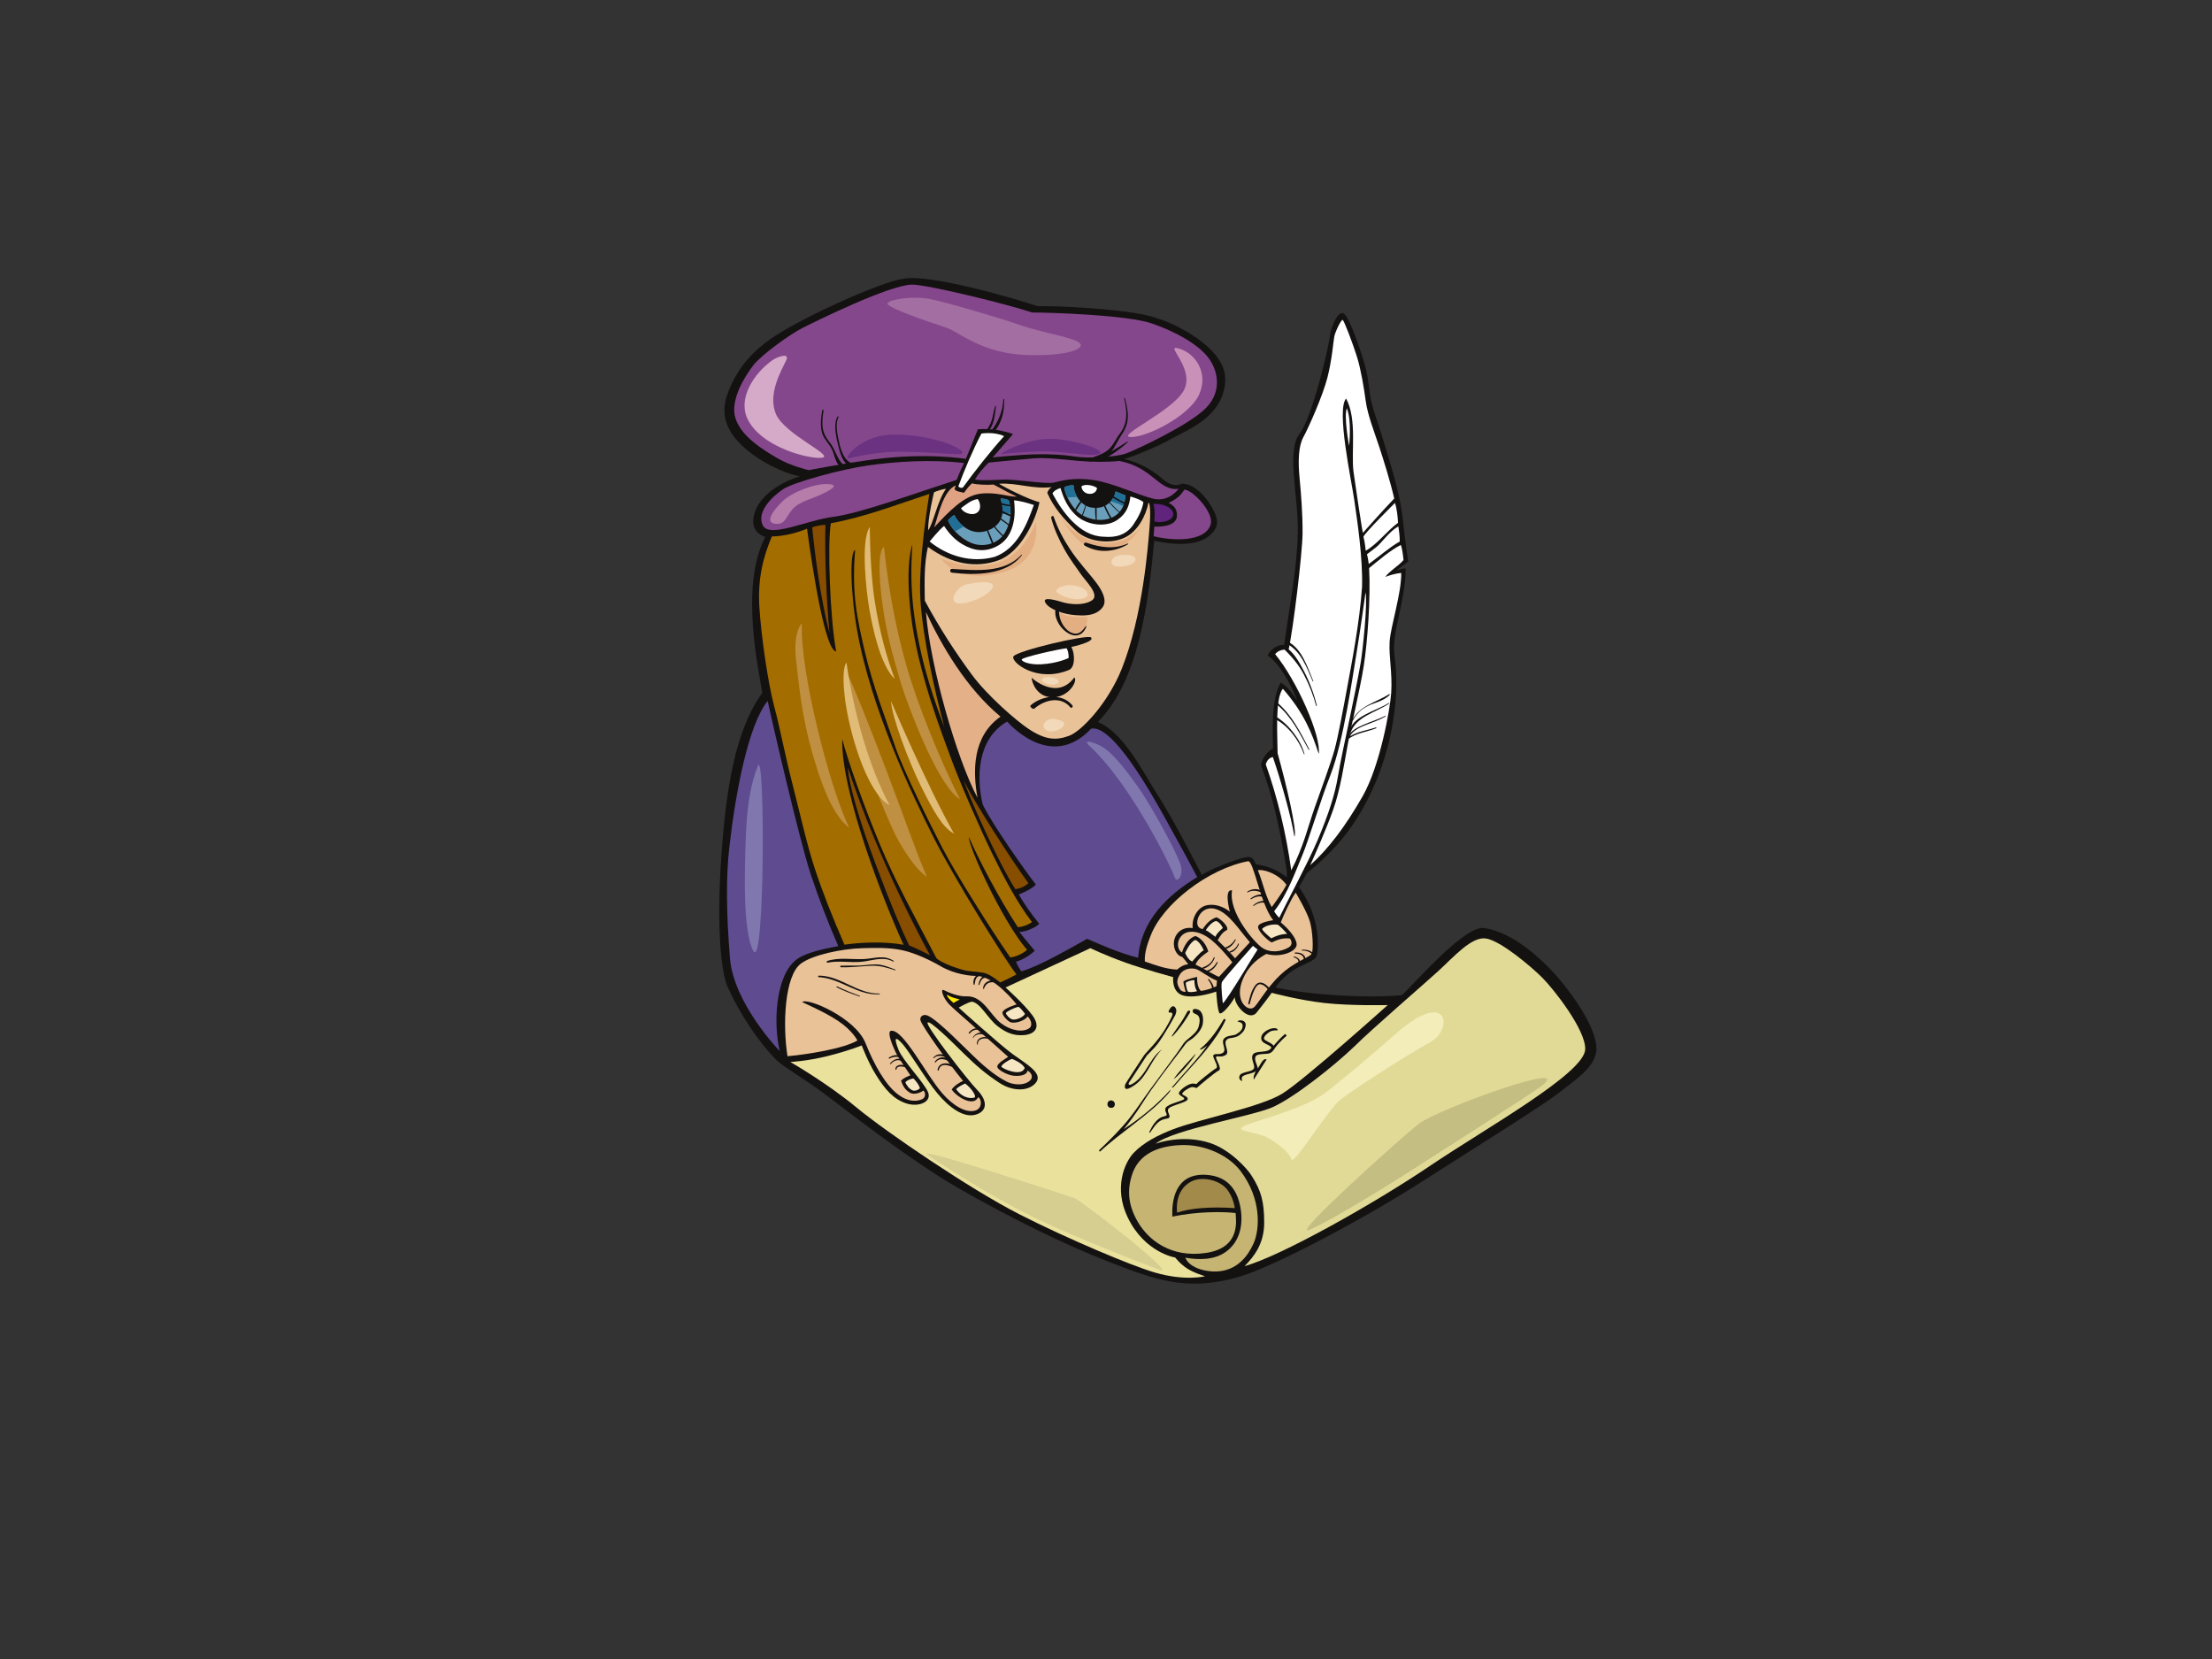 <?xml version="1.0" encoding="utf-8"?>
<!-- Generator: Adobe Illustrator 17.0.0, SVG Export Plug-In . SVG Version: 6.00 Build 0)  -->
<!DOCTYPE svg PUBLIC "-//W3C//DTD SVG 1.1//EN" "http://www.w3.org/Graphics/SVG/1.1/DTD/svg11.dtd">
<svg version="1.1" id="Layer_1" xmlns="http://www.w3.org/2000/svg" xmlns:xlink="http://www.w3.org/1999/xlink" x="0px" y="0px"
	 width="800px" height="600px" viewBox="0 0 800 600" enable-background="new 0 0 800 600" xml:space="preserve">
<rect x="0" y="0" width="800" height="600" fill="#333333" stroke="none"/>
<g>
	<path fill="#141111" d="M263.154,356.926c-2.311-5.109-4.015-21.048-2.345-46.111c1.713-25.689,5.147-46.781,14.876-60.225
		c-1.024-7.169-8.347-38.353,1.084-56.404c-2.561-0.819-4.561-2.822-4.353-5.974c0.597-9.048,11.351-14.339,16.89-15.924
		c-8.783-1.744-20.266-8.689-24.658-15.486c-4.523-6.999-2.39-12.886,0-18.009c2.389-5.12,6.703-11.54,15.96-17.496
		c11.01-7.084,37.477-19.165,46.08-20.497c9.73-1.844,41.48,7.477,48.546,9.935c6.759-0.205,28.533,0.918,38.775,3.137
		c10.241,2.218,19.15,8.048,23.188,11.919c4.037,3.871,6.737,8.131,5.735,14.03c-1.954,11.519-13.561,15.616-18.939,18.688
		c-5.377,3.073-13.997,6.486-17.419,7.531c0,0,7.276,1.263,14.012,7.272c2.482,2.216,5.244,2.639,6.737,1.606
		c6.336-0.068,11.251,8.535,12.13,10.869c0.881,2.334,1.359,4.404-1.033,7.002c-3.98,4.325-11.507,4.807-20.976,2.765
		c-2.097,21.941-5.414,50.554-20.418,65.56c9.399,3.786,16.129,17.819,21.89,26.781c5.761,8.962,14.184,25.626,15.72,28.493
		c4.124-2.634,14.389-6.303,16.49-6.453c2.1-0.148,2.408,1.418,3.124,2.669c3.995,0.512,8.039,2.044,11.112,4.706
		c0.205-1.842-0.205-4.095-0.615-6.042c-1.946-11.88-4.507-23.557-8.706-34.514c0.386-2.555,2.434-5.118,4.355-6.013
		c-0.153-6.372-0.641-18.179,2.815-23.893c0,0,2.817,1.361,5.941,6.657c-0.921-3.177-5.811-13.235-10.651-16.387
		c0.205-1.333,3.047-4.144,5.94-3.893c1.741-13.007,4.661-27.2,4.917-40.643c0.255-13.442-4.225-29.317,0.613-35.658
		c4.838-6.342,10.698-32.176,10.972-35.202c0.275-3.026,3.027-10,5.18-8.245c2.152,1.755,6.9,15.613,8.054,20.746
		c1.156,5.133,0.848,9.071,2.896,15.024c2.049,5.954,5.506,17.475,6.594,21.252c1.088,3.777,2.368,9.09,3.072,13.055
		c0.702,3.964,1.444,12.975,2.572,19.427c-0.156,0.313-4.333,3.307-4.333,3.307s2.908-0.884,3.399-0.714
		c0.103,10.959-5.133,23.501-4.096,31.135c1.038,7.633,1.241,16.531-1.342,28.842c-2.583,12.31-7.436,23.098-12.766,31.308
		c-7.6,11.701-17.424,18.755-17.424,18.755s-1.216,2.112-2.914,5.167c1.976,3.172,4.045,6.213,5.625,11.931
		c1.582,5.718,1.296,11.013,0.741,12.999c-0.529,1.89-5.499,3.133-8.664,5.305c-4.509,3.092-6.189,6.1-6.189,6.1
		c12.803,2.869,33.492,3.924,45.595,2.801c4.097-3.48,22.576-25.362,29.86-24.288c10.074,1.485,20.333,10.673,26.459,17.688
		c6.125,7.014,15.249,20.154,13.982,27.348c-1.001,5.68-7.363,9.755-13.268,14.42c-5.904,4.663-28.106,18.409-49.554,32.163
		c-21.448,13.754-53.781,30.866-66.208,34.502c-19.116,5.595-30.773,0.935-47.093-5.361c-16.319-6.296-36.124-16.172-54.248-26.527
		c-18.123-10.357-42.957-30.024-49.164-34.629c-6.209-4.606-13.508-8.865-16.428-11.419
		C278.362,381.261,269.469,370.887,263.154,356.926z"/>
	<path fill="#FFFFFF" d="M482.57,121.696c-0.345,1.759-0.794,8.159-2.458,14.752c-1.664,6.593-6.915,18.376-8.707,21.606
		c-1.791,3.231-1.983,8.544-1.407,14.689c0.576,6.145,1.152,13.25,1.088,20.291c-0.064,7.042-3.393,34.695-5.057,41.992
		c-1.663-0.257-3.533,0-4.864,1.537c7.988,9.73,16.77,29.829,15.772,36.098c-2.458-7.549-5.275-14.718-12.956-23.552
		c-2.945,3.457-1.92,17.283-1.92,23.301c2.817,9.985,7.298,28.677,6.068,30.158c-1.075-7.115-5.224-21.405-7.784-28.779
		c-1.331,0.305-2.124,1.183-2.561,2.661c4.277,12.091,7.35,24.892,9.218,38.306c4.403-8.399,6.26-16.422,8.436-22.566
		c2.178-6.147,5.827-16.068,7.17-20.869c1.344-4.8,3.329-15.682,4.737-23.301c1.408-7.616,4.442-23.187,5.261-35.785
		c0.307-10.549-1.804-24.448-2.829-31.49c-1.024-7.041-6.529-32.517-2.945-36.614c4.097,7.554,1.729,19.652,2.702,26.625
		c0.568,4.079,2.984,20.473,3.38,21.96c0,0,7.541-8.526,11.33-12.418c-1.331-5.837-3.752-13.625-5.441-18.755
		c-1.689-5.129-4.162-11.351-4.866-16.494c-0.703-5.141-1.727-11.287-3.135-15.896c-1.408-4.609-4.673-13.123-5.185-13.442
		C485.105,115.39,482.915,119.937,482.57,121.696z"/>
	<path fill="#FFFFFF" d="M487.921,161.285c0,0,1.025-9.218-0.831-13.634C485.938,150.658,487.921,161.285,487.921,161.285z"/>
	<path fill="#FFFFFF" d="M354.947,156.804c-2.901,5.464-6.314,13.571-8.363,19.118c0.341,0.427,1.211,0.632,1.621,0.427
		c4.403-6.043,10.072-13.229,14.936-18.607C359.643,156.036,354.947,156.804,354.947,156.804z"/>
	<path fill="#85478C" d="M357.594,167.302c-1.741,1.639-3.866,4.169-4.993,6.114c2.765,0.513,6.879,0.136,10.798,0.031
		c3.918-0.106,15.12,1.68,17.673,1.096c2.554-0.585,7.077-2.035,14.417-0.925c7.339,1.109,16.119,5.487,21.738,6.763
		c5.617,1.275,9.024-3.585,9.024-3.585c-7.205,0.918-9.083-7.617-21.373-10.092c-4.097,0.427-9.815,0.427-14.595,0.001
		c-4.779-0.427-11.736-1.328-16.473-0.939C369.074,166.154,357.594,167.302,357.594,167.302z"/>
	<path fill="#85478C" d="M313.98,168.326c-9.73,1.366-27.039,6.137-30.718,8.574c-3.678,2.437-9.738,8.069-7.433,13.02
		c2.305,4.95,15.874-1.791,25.433-2.988c9.56-1.195,29.565-8.483,44.723-13.399c0.683-1.792,1.793-4.268,2.648-6.059
		C336.77,166.022,323.71,166.96,313.98,168.326z"/>
	<path fill="#FFFFFF" d="M391.137,175.922c0,0.94,0.768,2.391,2.474,2.647c1.866,0.279,2.988-0.768,3.159-2.049
		C395.917,175.666,392.365,174.795,391.137,175.922z"/>
	<path fill="#EAC297" d="M361.306,174.953c1.33,0.922,10.728,5.809,14.638,6.658c-1.339,6.398-6.692,18.064-14.741,20.995
		c-8.048,2.933-16.923,1.565-25.605-4.813c-1.434,6.248-1.229,12.905-1.127,19.459c5.516,10.221,11.09,18.698,16.899,26.602
		c5.807,7.906,16.325,16.862,20.306,19.55c6.571,4.438,10.412,4.354,14.935,2.733c4.525-1.622,14.163-11.912,19.094-24.266
		c7.596-19.033,9.498-44.355,10.01-50.757c0.513-6.401,0.171-8.961-0.334-9.401c-0.862,4.536-3.85,10.689-9.013,12.905
		c-5.163,2.215-12.93,1.446-17.367-2.822c-4.438-4.267-7.989-8.347-10.242-13.57c0.342-0.939,0.855-1.621,1.596-2.043
		C373.494,177.002,367.963,174.543,361.306,174.953z"/>
	<path fill="#6A9FBB" d="M384.905,176.349c0,0,0.427,3.756,4.011,7.937c2.838,3.311,9.133,4.949,13.571,2.731
		c3.925-1.963,4.523-6.06,4.498-7.865c-0.743-0.328-2.356-0.922-3.483-1.435c-0.409,2.151-2.665,6.659-8.526,5.885
		c-4.524-0.597-6.657-5.377-6.744-8.109C387.518,175.393,385.444,175.748,384.905,176.349z"/>
	<path fill="#DFA282" d="M351.534,174.812c-1.127,0.922-2.21,2.506-2.9,3.414c-0.924-0.306-2.699-0.358-3.415-1.28l0.418-1.379
		c-4.599,1.976-6.349,11.061-7.783,15.158c5.429-5.837,10.694-11.389,16.584-12.157c5.889-0.768,10.446,1.229,13.314,1.024
		c-3.499-1.537-5.581-2.919-8.449-4.353C357.457,175.444,353.377,175.325,351.534,174.812z"/>
	<path fill="#FFFFFF" d="M380.638,178.483c3.585,6.657,9.858,15.417,18.461,15.623c4.404,0.409,8.194-0.616,10.753-4.302
		c1.741-2.56,3.175-5.223,3.687-8.194c-1.229-1.023-3.073-1.536-4.711-2.048c-0.409,3.277-1.348,6.087-4.609,8.398
		c-4.207,2.984-11.377,2.045-15.303-1.796c-2.922-2.859-4.26-5.986-5.385-9.674C382.345,176.862,381.047,177.561,380.638,178.483z"
		/>
	<path fill="#EAC297" d="M335.66,191.798c1.793-2.134,3.414-10.823,6.486-15.022c-1.025,0.086-3.157,0.683-4.353,1.28
		C337.793,178.056,335.574,187.103,335.66,191.798z"/>
	<path fill="#85478C" d="M422.654,181.816c1.537,0.922,3.023,1.908,3.023,4.549c0,3.559-4.536,4.208-8.231,4.091
		c-0.017,0.729-0.123,2.639-0.225,3.458c6.554,1.741,18.943,2.247,20.665-4.411c1.116-4.316-6.833-12.602-9.598-12.398
		C428.288,177.104,426.864,180.126,422.654,181.816z"/>
	<path fill="#A46D00" d="M300.495,189.237c-1.279,6.998-0.333,34.366,1.92,46.348c-3.967-0.174-8.492-29.227-10.541-44.386
		c-6.921,2.932-12.708,2.803-12.708,2.803c-3.073,7.273-5.172,15.035-4.532,25.532c0.64,10.499,3.201,27.909,5.377,35.975
		c2.176,8.066,3.586,16.259,6.53,27.781c2.944,11.522,5.248,22.02,8.064,30.598c2.817,8.577,6.294,17.42,10.801,27.764
		c5.735-0.819,14.292-1.263,21.383,0.038c-6.707-14.487-22.582-54.687-22.198-74.402c2.432,9.091,7.81,23.94,13.443,37.638
		c5.633,13.7,13.34,27.578,20.611,41.61c1.986,1.861,7.545,3.696,9.855,4.298c2.156,0.562,4.121,0.469,6.932,0.938
		c2.811,0.468,6.277,3.56,6.277,3.56c2.53-1.124,3.751-1.777,5.903-2.905c-4.121-5.269-22.722-35.115-30.069-49.757
		c-7.348-14.641-22.582-46.263-27.575-74.812c-2.592-14.823-2.561-28.55-0.692-28.938c-1.332,15.976,0.82,25.096,3.38,36.235
		c2.976,12.945,8.322,26.63,11.139,34.95c2.816,8.322,12.621,28.079,17.128,36.764c4.507,8.684,17.565,29.552,24.477,39.431
		c3.617-0.524,6.043-2.765,6.043-2.765c-9.243-10.828-21.405-37.966-21.02-40.784c3.2,7.425,10.795,22.086,17.657,32.531
		c1.434,0.104,4.004-0.883,5.13-1.806c-5.736-7.579-10.242-16.387-14.338-24.708c-4.097-8.322-11.83-25.972-14.877-34.366
		c-3.046-8.393-12.135-31.31-14.569-52.177c-2.176-18.664,0.538-25.25,0.538-25.25c-0.538,8.095-0.588,16.568,0.743,26.019
		c2.561,18.179,7.962,32.359,10.83,39.937c-3.406-12.541-7.759-31.954-8.654-45.955c-0.896-14.002,3.225-38.335,3.225-38.335
		C324.435,182.43,312.889,186.984,300.495,189.237z"/>
	<path fill="#6A9FBB" d="M361.861,180.276c0.512,1.639,2.561,8.022-3.499,11.094c-6.061,3.072-11.19-0.951-13.238-5.151
		c-0.82,0.513-1.639,1.23-2.254,1.947c1.434,3.892,6.018,7.729,9.858,8.667c3.841,0.939,8.415-0.409,10.669-4.097
		c2.049-3.585,2.722-7.336,1.494-11.637C364.276,180.381,362.679,180.378,361.861,180.276z"/>
	<path fill="#216F96" d="M406.188,183.033c0.64-1.497,0.81-2.976,0.797-3.88c-0.743-0.328-2.356-0.922-3.483-1.435
		c-0.181,0.95-0.75,2.345-1.804,3.554C403.24,181.745,404.745,182.319,406.188,183.033z"/>
	<path fill="#216F96" d="M389.565,179.725c-0.849-1.457-1.293-3.036-1.331-4.23c-0.715-0.102-2.789,0.253-3.328,0.854
		c0,0,0.18,1.477,1.18,3.599C387.239,179.832,388.401,179.755,389.565,179.725z"/>
	<path fill="#216F96" d="M362.463,185.975c1.001-0.122,2-0.19,2.998-0.226c0.063-1.485-0.106-3.027-0.57-4.65
		c-0.615-0.717-2.212-0.721-3.03-0.823C362.144,181.18,362.873,183.533,362.463,185.975z"/>
	<path fill="#216F96" d="M348.555,190.414c-1.485-1.15-2.677-2.648-3.431-4.196c-0.82,0.513-1.639,1.23-2.254,1.947
		c0.517,1.403,1.465,2.784,2.621,4.037C346.477,191.569,347.499,190.972,348.555,190.414z"/>
	<path fill="#FFFFFF" d="M347.583,183.762c0.512,1.537,4.088,3.06,5.941,1.537c1.852-1.524,0.511-4.61,0-4.815
		C351.167,180.894,349.426,182.43,347.583,183.762z"/>
	<path fill="#FFFFFF" d="M361.204,197.179c-4.998,2.99-9.516,1.788-12.998-0.261c-2.867-1.637-5.029-4.041-6.768-6.703
		c-1.948,1.535-5.225,5.632-5.225,5.632c6.453,5.223,15.056,7.886,23.557,5.531c8.091-2.97,11.572-11.573,14.133-18.742
		c-2.252-0.717-4.872-1.507-7.178-1.677C366.725,180.958,368.774,192.65,361.204,197.179z"/>
	<path fill="#FFFFFF" d="M493.106,194.122c0.512,1.729,0.832,5.058,0.832,5.058c4.302-2.458,7.373-6.918,11.675-10.093
		c-0.089-2.069-0.408-5.206-1.113-7.191C504.5,181.896,493.618,192.65,493.106,194.122z"/>
	<path fill="#60247D" d="M417.124,182.328c0.614,1.843,0.555,4.342,0.325,6.179c1.684,0.919,6.889,0.039,6.889-2.525
		C424.339,183.418,419.685,181.816,417.124,182.328z"/>
	<path fill="#884E00" d="M293.753,190.774c2.518,25.305,6.231,37.979,6.231,37.979c-1.024-11.164-1.793-27.14-1.461-38.949
		C297.252,189.92,295.093,190.103,293.753,190.774z"/>
	<path fill="#FFFFFF" d="M497.716,197.899c-1.921,1.472-3.329,2.56-3.329,2.56s0.384,1.41,0.639,3.522
		c3.841-2.753,7.362-5.953,11.201-8.134c0.065-1.532-0.254-4.028-0.511-5.5C502.234,192.395,499.636,196.427,497.716,197.899z"/>
	<path fill="#FFFFFF" d="M495.156,205.453c0.602,10.835-0.6,26.832-1.935,35.355c-1.331,8.494-4.656,22.208-5.837,28.678
		c-1.191,6.508-2.662,16.174-5.223,23.343c-2.527,7.077-6.146,15.268-8.297,20.081c6.569-5.935,12.585-13.809,18.923-24.883
		c6.337-11.073,10.003-31.71,10.37-37.511c0.448-7.104-0.896-12.994-0.576-18.435c0.32-5.44,4.289-17.411,4.196-24.849
		c0,0-2.082,0.028-5.771,1.417c1.536-2.151,4.754-3.943,6.597-6.093c-0.144-1.654-0.513-4.391-0.97-5.473
		C503.048,198.824,498.33,202.892,495.156,205.453z"/>
	<path fill="#141111" d="M385.017,198.79c-1.842-3.292-3.741-7.313-4.821-11.385c-0.169-0.64,0.668-1.139,0.884-0.517
		c1.607,4.611,3.511,8.062,5.902,11.734c3.025,4.647,6.881,8.618,9.545,12.189c1.707,2.288,4.139,6.195,2.268,8.788
		c-2.495,3.458-7.458,3.045-9.752,2.891c-4.252-0.284-9.293-2.005-10.83-4.308c-1.535-2.305,2.228-1.55,5.881-0.438
		c2.945,0.897,7.798,1.336,10.813-0.611c3.014-1.95-2.253-6.964-3.881-9.328C388.784,204.551,386.944,202.235,385.017,198.79z"/>
	<path fill="#FFFFFF" d="M490.61,236.179c-1.343,8.002-4.661,31.77-9.372,43.958c-3.79,9.627-8.092,24.179-10.242,29.188
		c-2.149,5.011-5.235,14.037-10.152,20.182c0,0.511,1.793,2.433,1.793,2.433c2.337-4.924,10.305-19.653,13.787-27.837
		c4.337-10.197,6.427-17.207,7.401-22.989c0.973-5.782,2.56-12.994,4.353-21.509c0.831-3.945,3.264-15.746,3.968-20.099
		c0.705-4.353,2.518-21.196,1.729-25.284C493.875,214.223,491.954,228.177,490.61,236.179z"/>
	<path fill="#E4B088" d="M334.883,221.349c1.536,19.665,11.103,52.979,18.641,67.185c-1.741-9.627-1.883-22.203,8.334-29.353
		C349.435,248.858,340.561,233.53,334.883,221.349z"/>
	<path fill="#141111" d="M366.496,237.454c-0.896,2.047,8.476,9.602,20.087,4.865c2.302-0.937,2.231-5.83,0.899-8.343
		c3.63-0.787,8.368-2.299,7.088-3.452C393.29,229.374,367.392,235.406,366.496,237.454z"/>
	<path fill="#141111" d="M372.741,255.093c1.838-1.591,4.292-2.682,6.79-2.987c-4.19-0.569-6.188-4.418-6.447-6.996
		c0,0,9.091,8.479,15.466-0.102c1.229,1.127-1.498,6.215-6.375,7.046c-0.072,0.011-0.137,0.013-0.208,0.023
		c2.212,0.218,4.305,1.143,5.858,3.017c0.419,0.503-0.301,1.232-0.724,0.723c-3.467-4.18-9.33-2.736-13.027,0.462
		C373.578,256.709,372.241,255.525,372.741,255.093z"/>
	<path fill="#5F4B90" d="M263.754,306.59c-1.193,10.549-1.086,23.57,0.251,39.995c1.338,16.425,18.007,33.58,18.007,33.58
		c-2.327-9.547-1.703-26.89,5.806-32.952c2.598-2.097,7.502-3.619,15.366-5.031c-3.687-8.399-7.042-17.164-9.883-25.687
		c-4.326-12.978-14.851-58.992-15.671-62.986C270.667,262.167,266.058,286.235,263.754,306.59z"/>
	<path fill="#5F4B90" d="M355.418,290.973c3.585,7.372,15.235,23.811,19.203,28.932c-1.024,1.229-3.762,2.669-6.145,3.585
		c1.741,3.177,4.481,7.04,7.297,10.498c0.205,0.718-5.223,3.457-7.169,2.946c1.792,2.431,5.634,6.912,5.634,6.912
		c-2.177,2.049-4.61,3.33-6.786,3.969c0.411,1.126,1.225,2.564,1.941,3.488c6.555-1.844,18.542-8.865,23.764-11.762
		c5.737,2.458,11.549,5.073,18.462,6.866c1.024-13.442,10.626-22.66,21.379-29.193c-1.92-3.708-5.632-10.494-11.649-21.376
		c-6.017-10.882-19.342-33.958-26.742-32.299c-14.844,15.81-30.332-2.582-30.332-2.582
		C353.292,267.209,353.114,281.499,355.418,290.973z"/>
	<path fill="#884E00" d="M348.504,281.981c1.559,5.595,12.675,30.116,18.693,39.589c3.125-0.38,4.736-2.176,4.736-2.176
		C367.017,312.838,350.552,287.512,348.504,281.981z"/>
	<path fill="#884E00" d="M306.641,277.529c0.256,5.889,4.353,19.844,9.986,34.822c5.632,14.98,8.962,22.789,12.162,29.574
		c1.716,0.696,4.737,2.048,7.553,3.584C315.859,307.615,306.641,277.529,306.641,277.529z"/>
	<path fill="#EAC297" d="M416.1,338.514c-1.127,2.868-2.253,6.146-2.049,9.22c3.892,1.331,7.47,2.726,11.671,2.931
		c1.061-0.971,2.564-1.857,3.999-1.908c-0.462-0.784-2.143-2.689-2.143-2.689s-1.477-0.116-2.475-2.209
		c-1.769-3.715,0.707-9.019,6.257-8.211c-0.423-3.283,1.522-7.263,4.705-8.146c3.183-0.883,6.5,0.47,8.751,2.211
		c-0.614-1.946-1.855-8.31,0.78-7.687c-1.399,7.863,7.885,18.649,10.802,20.682c2.918,2.034,6.895,1.591,9.725-0.088
		c1.519-0.903,0.973-2.563,0.366-3.184c-2.458-0.307-4.507,0.392-6.555,1.415c-1.536-0.715-5.235-4.299-4.916-5.818
		c0.32-1.518,5.448-2.225,5.448-2.225c-4.814-6.146-7.01-21.74-9.134-21.331C436.84,314.272,420.401,327.044,416.1,338.514z"/>
	<path fill="#EAC297" d="M454.917,314.755c1.843,4.403,2.663,9.216,5.018,13.315c0,0,3.995-5.327,5.326-8.092
		C462.189,315.81,456.658,314.241,454.917,314.755z"/>
	<path fill="#EAC297" d="M463.206,333.601c2.254,1.845,5.571,5.304,5.747,7.869c0.177,2.564-5.569,5.041-10.962,3.537
		c-2.469,1.276-5.747,3.714-7.779,7.604c-2.034,3.89-2.123,6.984-1.327,9.105c0.796,2.122,2.746,3.57,4.291,2.815
		c1.544-0.755,4.373-6.703,9.766-11.832c5.392-5.129,10.872-6.434,11.492-7.869c0.621-1.435,0.353-7.956-0.708-11.581
		c-1.061-3.624-5.127-10.432-5.127-10.432C466.747,325.459,464.002,331.48,463.206,333.601z"/>
	<path fill="#EAC297" d="M433.059,332.894c-0.441,2.565,1.33,3.094,1.945,3.094c1.371-2.119,3.005-3.629,4.951-4.242
		c1.768,0.705,4.519,3.471,3.801,4.597c-1.536,0.716-2.54,2.176-3.36,3.713c1.947,1.944,4.862,4.773,6.277,6.54l5.374-5.828
		c-3.687-4.096-7.496-10.615-12.447-12.03C436.033,327.72,433.501,330.33,433.059,332.894z"/>
	<path fill="#F7E6C4" d="M436.065,336.431c1.149,0.442,2.298,1.59,3.536,2.387c0.154-1.075,2.652-3.184,2.652-3.184
		s-0.708-1.855-2.393-2.546C438.54,333.248,436.884,335.1,436.065,336.431z"/>
	<path fill="#F7E6C4" d="M456.555,335.852c-0.433,0.416,1.872,2.37,3.203,3.497c1.503-0.707,3.183-1.504,5.747-1.592
		c-0.884-1.149-3.036-3.23-3.419-3.338C461.703,334.308,458.344,334.132,456.555,335.852z"/>
	<path fill="#EAC297" d="M427.225,338.553c-1.857,2.122-1.415,5.039,0.266,5.923c0,0,1.325-4.951,4.894-5.962
		c2.355,0.921,3.994,3.382,4.608,5.633c-1.639,1.127-3.892,2.766-4.608,4.711c2.561,1.229,8.091,4.508,8.5,4.403l4.813-5.223
		c0,0-5.037-6.57-9.014-9.133C432.706,336.343,429.081,336.43,427.225,338.553z"/>
	<path fill="#F7E6C4" d="M432.264,339.967c-1.945,0.708-3.625,4.686-3.625,4.686s0.973,2.564,2.564,3.094
		c0,0,2.823-3.453,4.155-4.066C434.651,342,433.247,340.073,432.264,339.967z"/>
	<path fill="#E1DA97" d="M520.157,351.215c-5.662,5.174-24.068,20.994-30.111,27.039c-7.886,7.579-22.174,18.789-29.761,22.162
		c-7.585,3.372-35.662,7.952-42.372,13.224c0,0,9.682-3.642,19.909-0.193c7.036,2.372,13.395,9.268,14.983,11.982
		c3.277,5.224,4.409,9.109,4.409,16.776c0,7.668-3.714,12.238-7.094,15.72c13.447-3.776,47.136-22.807,67.17-36.349
		c20.034-13.543,55.769-33.373,56.026-42.097c0.207-6.995-11.337-21.697-15.533-25.891c-4.196-4.196-15.079-13.328-20.314-14.166
		C532.234,338.586,525.819,346.041,520.157,351.215z"/>
	<path fill="#FFFFFF" d="M441.899,355.261c-0.442,1.15,0.354,7.604,0.354,7.604c1.68-1.326,11.639-18.204,12.559-19.433
		c-0.625-0.546-1.685-1.342-1.685-1.342S442.341,354.111,441.899,355.261z"/>
	<path fill="#EAC297" d="M289.669,348.491c-5.902,4.403-6.683,22.063-4.858,33.499c6.651-0.563,20.221-2.676,25.281-5.673
		c0,0-1.686-3.563-7.027-7.121c-5.34-3.558-12.94-6.64-12.94-6.816c2.049-1.639,19.311,5.785,22.922,14.931
		c3.066,7.764,7.163,14.932,11.473,18.305c4.309,3.372,7.494,2.53,8.9,1.968c1.405-0.563,1.425-2.323,0.562-3.185
		c-1.245,0.959-3.912,1.778-5.243,0.55c-1.537-0.921-2.356-2.559-2.869-4.097c0.787-0.888,2.321-1.559,3.375-1.944
		c-1.228-1.944-4.23-6.071-5.38-8.468c-1.15-2.397-3.182-7.385-1.617-7.634c4.427-0.704,12.483,15.597,18.479,22.53
		c3.844,4.444,8.618,7.4,12.085,6.277c2.634-0.855,2.167-4.368,0.938-4.779c-1.687,3.653-7.917-0.25-9.556-2.81
		c0.843-1.311,3.091-2.718,4.121-3.092c-5.735-6.964-14.521-19.391-15.38-21.793c-0.468-1.313,0.827-2.577,2.561-1.843
		c3.825,1.621,13.755,12.115,18.441,16.423c4.684,4.31,7.963,6.371,10.211,7.494c2.249,1.126,5.732,1.4,7.785,0.045
		c2.052-1.356,1.303-3.135-0.29-4.072c-0.281,1.685-2.717,2.062-4.965,1.875c-2.249-0.19-6.09-2.155-5.996-3.374
		c0.094-1.217,2.904-2.718,3.934-3.466c-6.861-6.248-19.11-16.677-21.359-19.017c-2.248-2.343-3.373-5.903-1.78-5.06
		c1.593,0.843,5.39,2.395,8.257,2.189c5.839-0.102,8.42,6.805,12.261,9.709c3.841,2.905,8.149,3.374,10.305,1.781
		c1.282-0.948,0.562-3.092-0.656-4.216c-0.843,1.405-4.122,2.622-6.027,2.143c-1.005-0.251-3.192-2.488-3.061-3.548
		c0.188-1.5,5.109-2.938,5.109-2.938s-7.919-10.274-14.449-10.304c-4.994-0.025-10.053-1.749-13.05-3.529
		c-2.999-1.781-9.03-4.773-13.981-5.796c-4.949-1.025-9.635-0.815-14.243-0.714C304.259,343.125,293.814,345.398,289.669,348.491z"
		/>
	<path fill="#EAC297" d="M426.649,352.547c-1.459,2.449-0.752,3.688-0.044,5.014c0.708,1.326,2.21,1.148,2.21,1.148
		s-1.075-3.579-0.732-3.807c1.126-0.819,4.887-1.585,4.887-1.585s-0.265,3.535,1.326,5.038c1.639-0.102,4.224-0.963,5.658-1.679
		l0.177-2.034c-2.459-0.78-5.735-3.486-7.332-4.085C431.203,349.958,428.107,350.098,426.649,352.547z"/>
	<path fill="#F7E6C4" d="M428.823,355.48c0.128,1.088,0.4,2.64,0.832,3.183c1.441,0.401,3.313-0.208,3.313-0.208
		c-0.745-0.797-1.072-2.944-0.976-3.969C430.76,354.44,429.189,355.031,428.823,355.48z"/>
	<path fill="#FFEB00" d="M344.098,360.578c-1.017-0.434-1.732-1.077-1.591-0.563c0.28,1.03,2.034,2.41,2.341,2.716
		c0.563-0.376,1.593-0.938,2.248-1.218C346.44,361.233,345.118,361.011,344.098,360.578z"/>
	<path fill="#F7E6C4" d="M363.772,366.479c0,0.268,1.313,2.063,2.531,2.249c1.217,0.187,3.841-0.842,4.404-2.062
		c-0.717-0.921-1.875-2.53-2.53-2.53C366.77,364.511,363.772,365.918,363.772,366.479z"/>
	<path fill="#141111" d="M421.835,377.536c0.409-0.409,1.024-1.024,1.229-1.742C422.45,376.206,422.245,376.923,421.835,377.536z"/>
	<path fill="#F7E6C4" d="M362.18,385.779c0.187,0.656,7.213,3.841,8.431,0.468c-0.843-1.686-3.841-2.999-4.591-3.28
		C364.896,383.248,361.994,385.122,362.18,385.779z"/>
	<path fill="#F7E6C4" d="M327.423,391.398c0.409,1.128,1.591,2.628,2.683,2.974c1.092,0.344,2.179-0.358,2.588-0.767
		c-0.288-1.247-1.245-2.397-2.299-3.546C329.148,390.154,327.833,390.887,327.423,391.398z"/>
	<path fill="#F7E6C4" d="M345.785,393.929c2.716,3.748,6.024,3.307,6.712,2.964c0.689-0.342-0.997-3.245-3.434-5.025
		C348.039,392.379,346.707,392.904,345.785,393.929z"/>
	<path fill="#141111" d="M406.063,419.527c-1.639,2.049-3.073,4.098-4.916,6.044c0.102,0.206,0.307,0.102,0.513,0.102
		c3.481-3.686,6.349-7.579,8.398-11.88c1.126-0.921,2.049-2.458,3.38-2.867c-0.205-0.717-1.025-0.206-1.331,0
		C409.238,413.383,407.906,416.66,406.063,419.527z"/>
	<path fill="#C5B472" d="M409.478,424.665c-1.917,5.75-1.534,11.31,2.204,17.54c3.739,6.23,11.789,12.845,24.539,10.927
		c12.748-1.916,10.735-12.076,10.646-14.422c-4.416-0.532-13.713-0.627-22.881,1.3c-0.226-5.284,0.733-15.731,12.112-15.124
		c8.553,0.455,11.779,6.314,12.674,12.77c0.87,6.274-0.856,11.642-5.17,14.9c-4.313,3.259-10.091,3.126-14.903,2.305
		c1.424,3.882,8.49,5.74,13.621,4.712c5.13-1.031,8.76-4.717,11.06-9.892c2.3-5.177,2.876-16.199-4.735-26.189
		c-4.543-5.963-13.327-9.67-21.508-9.361C416.58,414.531,411.396,418.914,409.478,424.665z"/>
	<path fill="#A28A4A" d="M425.727,438.578c4.55-1.645,12.219-2.221,20.846-1.645c0,0-0.479-4.218-3.163-7.189
		c-2.684-2.972-8.753-4.466-12.653-2.397C424.432,430.701,425.727,438.578,425.727,438.578z"/>
	<path fill="#B67CAA" d="M299.471,175.069c-4.865-0.257-13.144,2.987-16.472,6.231c-3.329,3.243-6.487,7.595-2.731,8.107
		c3.755,0.513,3.841-2.389,6.316-5.207c2.474-2.816,7.169-3.839,10.071-5.205C299.556,177.63,304.336,175.325,299.471,175.069z"/>
	<path fill="#C09042" d="M319.7,197.772c1.537,14.595,4.225,29.445,8.193,43.272c3.97,13.826,12.546,35.078,19.332,48.008
		c-3.712-2.048-8.194-9.985-11.65-17.283c-3.456-7.297-8.193-19.203-10.242-26.372c-2.048-7.169-4.609-15.491-6.145-26.63
		C317.651,207.629,317.651,199.308,319.7,197.772z"/>
	<path fill="#C09042" d="M306.769,244.371c1.796,3.494,7.298,17.155,13.827,34.31c6.529,17.156,11.144,30.647,14.653,38.449
		c-4.026-2.602-9.391-10.593-12.598-17.67c-3.207-7.079-6.931-16.411-9.479-23.466C310.934,269.801,304.707,247.459,306.769,244.371
		z"/>
	<path fill="#C09042" d="M289.998,225.424c-0.767,17.521,10.37,60.427,17.155,73.998c-4.609-3.713-8.577-10.754-12.93-25.604
		c-4.535-15.471-5.316-27.073-6.273-34.823C286.67,228.625,289.998,225.424,289.998,225.424z"/>
	<path fill="#E0BC77" d="M316.371,217.487c1.793,11.266,4.195,19.916,7.204,28.004c-2.901-2.65-6.36-9.544-9.124-24.932
		c-1.092-6.075-3.329-25.092,0.128-29.957C314.579,190.602,314.579,206.222,316.371,217.487z"/>
	<path fill="#E0BC77" d="M345.037,301.487c-4.131-2.204-7.286-7.826-11.895-17.043c-4.609-9.219-10.738-25.648-10.882-30.855
		C322.26,253.589,335.447,284.57,345.037,301.487z"/>
	<path fill="#E0BC77" d="M306.129,239.635c2.944,19.844,8.577,38.535,15.618,51.593c-5.256-2.564-10.498-13.826-13.826-26.756
		C304.592,251.542,304.465,241.555,306.129,239.635z"/>
	<path fill="#7F77AD" d="M427.111,313.247c-0.896-3.967-10.361-21.023-14.339-26.884c-4.865-7.169-8.961-12.161-12.29-14.979
		c-3.329-2.816-9.595-4.488-6.658-1.792c15.619,14.339,30.342,45.32,30.982,47.624C425.446,319.522,428.006,317.217,427.111,313.247
		z"/>
	<path fill="#7F77AD" d="M272.503,343.958c-4.134-7.113-3.11-31.948-2.727-42.19c0.384-10.242,1.793-18.69,4.353-24.837
		C276.69,270.785,276.638,351.069,272.503,343.958z"/>
	<path fill="#85478C" d="M316.286,166.107c-11.001,1.437-23.812,3.927-23.812,3.927s-6.462-1.472-11.376-4.363
		c-4.914-2.891-12.72-7.517-15.034-14.166c-2.313-6.649,3.47-15.611,6.361-19.369c2.891-3.758,13.299-11.276,17.925-13.587
		c4.626-2.313,31.398-15.599,39.605-15.612c5.493-0.008,34.467,7.098,43.344,10.084c6.229,0,34.394,0.854,43.442,4.013
		c9.442,3.294,16.803,7.866,20.179,12.211c3.376,4.346,5.339,11.941-0.635,18.172c-5.975,6.231-25.093,15.073-28.852,16.52
		c-3.759,1.446-14.219,1.917-18.792,1.156c-3.47-0.578-8.941-0.948-14.66-0.777c-5.718,0.17-14.935,1.109-14.935,1.109l7.335-8.427
		c0,0-2.642-1.047-6.313-1.559c-3.669-0.512-6.407-0.176-6.407-0.176l-4.337,10.697
		C349.324,165.959,335.234,163.632,316.286,166.107z"/>
	<path fill="#D5AAC8" d="M284.364,130.261c-1.691,3.597-6.912,12.376-3.668,19.63c3.242,7.255,20.994,14.851,16.728,15.62
		c-4.268,0.767-22.409-3.705-27.181-14.246c-3.289-7.264,2.291-16.201,9.258-21.09C280.978,129.137,285.73,127.359,284.364,130.261z
		"/>
	<path fill="#CA91B8" d="M408.913,158.053c5.462,0.255,21.337-7.511,24.837-15.533c3.499-8.023-1.834-15.459-8.266-16.663
		c-3.493-0.654,6.73,7.872,2.634,15.382C424.02,148.75,403.451,157.797,408.913,158.053z"/>
	<path fill="#A36EA2" d="M367.537,117.102c-3.687-1.366-25.151-7.807-31.223-8.962c-6.071-1.156-13.876,0-15.321,1.445
		c-1.446,1.446,17.056,7.518,21.392,8.964c4.337,1.445,12.721,9.251,28.621,9.829c15.899,0.578,22.259-2.603,19.079-4.626
		C386.906,121.728,375.342,119.993,367.537,117.102z"/>
	<path fill="#E9E19C" d="M501.879,363.5c0,0-13.389,0.307-22.772-0.736c-9.384-1.043-19.172-3.702-19.172-3.702
		s-2.74,3.802-5.481,7.162c-2.74,3.36-7.956-2.652-7.869-5.571c-1.68,3.007-4.605,6.284-5.441,5.838
		c-0.835-0.444-1.278-7.871-1.278-7.871s-7.073,2.564-11.67,1.504c-4.597-1.062-3.894-6.73-3.894-6.73s-10.978-2.983-17.215-5.24
		c-8.013-2.901-12.724-5.238-12.724-5.238l-30.687,14.221c0,0,6.735,5.988,9.729,10.105c2.995,4.116,1.124,6.736-2.993,7.11
		c-4.117,0.373-6.875-1.163-9.451-3.094c-3.747-2.811-6.276-8.526-9.461-8.994c-1.406,0.186-4.778,2.153-4.778,2.153
		s14.801,13.398,19.58,16.863c4.778,3.468,10.774,6.746,8.525,10.024c-2.249,3.279-8.15,3.748-13.303,0.376
		c-5.152-3.373-8.412-6.224-12.821-10.537c-4.411-4.313-12.366-12.27-13.23-11.311c-0.862,0.96,13.997,20.228,18.023,24.444
		c4.025,4.216,3.354,7.86-0.865,8.914c-4.217,1.055-9.297-2.589-13.611-7.764c-4.312-5.177-10.184-15.197-12.627-17.893
		c-2.718-2.997-3.091-2.154-1.498,1.969c1.591,4.121,9.096,11.711,10.715,15.431c1.556,3.585-3.369,5.613-7.86,4.118
		c-4.491-1.497-7.515-4.776-10.966-10.336c-2.862-4.609-5.127-10.622-5.127-10.622s-4.553,1.898-12.222,3.816
		c-7.668,1.917-13.6,2.173-13.6,2.173s13.098,7.484,23.952,16.466c10.853,8.982,41.167,29.566,58.754,38.546
		c17.59,8.982,40.557,18.598,48.842,21.053c11.26,3.336,18.456,1.419,18.456,1.419s-4.027-1.151-6.614-2.875
		c-2.588-1.726-4.171-3.879-4.171-3.879s-11.021-1.691-17.204-14.526c-5.08-10.545-1.247-19.842,2.3-23.484
		c3.451-3.545,8.452-6.203,14.154-8.394c9.536-3.667,31.613-8.013,39.472-12.877C471.634,390.666,501.879,363.5,501.879,363.5z"/>
	<path fill="#141111" d="M422.646,365.977c0.061,0.475,0.928,0.016,1.201,0.369c0.272,0.352,0.208,0.608-0.112,1.424
		c-0.321,0.816-1.488,3.007-2.337,4.4c-2.982,4.89-7.029,8.511-7.755,9.667c-0.934,1.486-6.455,9.713-6.695,10.384
		c-0.24,0.673-0.26,1.566,0.55,1.599c0.811,0.035,2.745-1.19,3.802-2.089c3.819-3.242,5.31-8.719,9-12.248
		c-2.783,1.913-4.23,4.875-6.002,7.588c-0.657,1.007-1.673,2.41-2.725,3.406c-1.126,1.065-2.284,1.694-2.672,1.809
		c-0.752,0.223-0.961-0.32-0.384-1.04c0.576-0.72,5.913-9.098,6.252-9.509c0.108-0.132,2.706-2.642,3.829-4.109
		c2.41-3.149,5.849-9.364,6.413-10.435c0.281-0.534,0.6-1.643,0.292-2.383c-0.309-0.742-0.901-1.056-1.418-0.791
		C423.366,364.281,422.584,365.501,422.646,365.977z"/>
	<path fill="#141111" d="M431.432,365.256c-0.193,0.416-0.144,1.072,0.896,1.457c1.04,0.384,2.112,1.248,1.2,4.497
		c-0.488,1.735-1.833,2.867-3.199,3.996c-1.191,0.986-2.032,1.567-3.065,3.353c-0.689,1.193-6.102,8.393-11.424,15.643
		c-2.664,3.628-4.562,6.666-7.32,10.167c-2.759,3.503-6.583,7.408-11.061,11.677c0.014,0.165,0.158,0.388,0.409,0.409
		c7.403-6.945,17.398-12.936,24.169-20.424c0.818-0.903,1.36-1.569,1.232-1.903c-4.711,5.327-10.91,10.348-16.85,14.24
		c1.808-2.096,4.092-5.377,5.174-6.97c1.083-1.592,2.866-4.508,4.595-6.968c5.19-7.383,11.438-15.215,12.266-16.452
		c1.105-1.648,2.162-1.8,3.093-2.615c1.677-1.476,3.2-3.304,3.468-5.177c0.415-2.913-0.535-4.482-1.472-4.945
		C432.472,364.713,431.624,364.84,431.432,365.256z"/>
	<path fill="#141111" d="M429.367,365.946c-0.158,0.314-1.18,2.225-2.432,4.112c-1.556,2.345-3.368,4.727-3.153,4.815
		c0.385,0.162,3.558-3.903,4.404-5.223c0.847-1.321,1.664-2.496,2.151-3.38C430.824,365.385,429.719,365.242,429.367,365.946z"/>
	<path fill="#141111" d="M442.627,368.524c-2.254,3.892-4.917,7.886-8.604,10.855c-0.095,0.745,1.794-0.584,2.562-1.227
		c-3.687,5.223-8.707,10.242-12.803,15.157c0,0,0.294,0.217,0.769-0.319c0.475-0.537,2.287-2.653,3.584-4.1
		c5.565-6.213,11.784-12.647,15.107-19.958C443.241,368.625,442.933,368.524,442.627,368.524z"/>
	<path fill="#141111" d="M447.499,369.371c0.575,0.288,1.682,0.279,1.887,1.303c0.205,1.434-0.703,2.425-2.175,3.321
		c-0.966,0.588-2.662,0.443-3.793,1.072c-0.591,0.33-1.204,0.8-1.098,1.856c0,1.331,1.21,3.073-0.118,3.889
		c-1.328,0.816-2.872,0.009-3.365,0.821c-0.491,0.81,2.148,4.093,0.98,4.732c-1.168,0.64-6.571,4.937-7.023,5.613
		c-0.221,0.331-0.946-0.524-2.674,0.213c-1.729,0.735-3.665,2.319-3.762,3.168c-0.095,0.849,2.097,1.425,1.906,2.096
		c-0.193,0.673-5.858,1.713-6.675,3.202c-0.816,1.488,1.611,2.673-0.573,3.101c-2.803,0.547-4.435,3.685-5.396,5.733l0.274,0.207
		c2.158-3.216,3.198-4.705,6.143-5.152c2.322-0.353-0.449-2.416,0.592-3.632c1.041-1.216,6.572-2.153,6.887-3.301
		c0.314-1.148-1.998-1.412-1.946-2.049c0.052-0.636,2.089-2.003,3.189-2.332c1.058-0.318,1.867,0.458,2.137,0.18
		c0.551-0.564,6.484-5.608,7.886-6.246c1.402-0.64-1.373-4.313-0.966-4.911c0.407-0.6,1.744,0.383,3.489-0.705
		c1.744-1.089-1.44-4.498,0.652-5.754c0.982-0.589,1.684-0.215,3.493-0.951c1.053-0.43,2.287-1.769,2.549-2.324
		c0.491-1.037,0.835-2.296,0.103-2.971C449.37,368.874,448.215,368.858,447.499,369.371z"/>
	<path fill="#141111" d="M458.476,372.506c-1.46,0.763-2.672,1.97-2.272,3.489c0.4,1.52,2.916,1.723,3.633,2.849
		c-1.088,2.303-5.666,0.863-6.706,2.543c-1.04,1.682,1.248,4.273,0.159,5.33c-1.088,1.056-4.256,0.927-4.913,2.208
		c-0.656,1.281,0.599,2.232,0.906,1.926c-1.273-2.613,3.479-2.102,4.967-3.51c-1.232,2.128-0.8,3.104-0.8,3.104l4.64-7.276
		c-1.331-0.717-2.451,2.306-3.167,3.227c-0.097-1.072-1.697-3.392-0.622-4.559c0.607-0.659,2.765-0.626,3.886-0.722
		c0.955-0.082,1.729-0.266,2.737-1.793c1.649-2.496,4.4-4.72,4.4-4.72c-0.103-0.307-0.27-0.447-0.577-0.652
		c-1.434,1.229-2.912,2.811-4.175,4.284c-0.411-1.025-3.222-1.741-3.404-2.543c-0.18-0.801,0.955-1.809,1.915-2.449
		c0.961-0.64,2.032-0.561,3.002-0.622C462.253,371.802,460.525,371.433,458.476,372.506z"/>
	<path fill="#141111" d="M424.438,390.35c2.662-1.946,8.129-8.689,7.946-9.229C430.231,383.597,426.077,387.686,424.438,390.35z"/>
	<path fill="#141111" d="M401.119,398.174c-0.863,0.545-0.756,1.927,0.063,2.336c0.769,0.385,1.921,0.128,2.018-1.056
		C403.295,398.27,401.983,397.631,401.119,398.174z"/>
	<path fill="#F3EDBA" d="M504.466,374.178c-7.22,6.447-22.27,19.106-26.21,21.805c-7.295,4.996-23.33,9.278-26.908,10.669
		c-7.08,2.756,2.755,2.195,7.655,5.103c4.091,2.429,7.406,5.388,8.025,7.487c0.708,2.397,10.677-14.049,16.794-20.708
		c2.009-2.188,24.82-16.934,33.401-21.573C525.807,372.322,523.951,356.781,504.466,374.178z"/>
	<path fill="#C5BE82" d="M557.217,392.996c-4.062,3.027-38.248,24.825-48.127,31.156c-9.88,6.332-30.999,19.189-35.97,20.77
		c-5.573,1.774,33.182-33.181,40.022-38.502C519.982,401.101,571.149,382.61,557.217,392.996z"/>
	<path fill="#D5CE90" d="M419.673,459.362c0,0-29.636-11.146-46.101-19.251c-16.465-8.107-33.435-19.252-38.249-22.545
		c-4.813-3.292,50.915,14.945,53.195,15.704C390.798,434.031,425.5,460.883,419.673,459.362z"/>
	<path fill="#F2D9BA" d="M349.488,211.344c-3.798,0.771-8.356,8.613,0.254,6.586C358.355,215.904,365.7,208.051,349.488,211.344z"/>
	<path fill="#F2D9BA" d="M404.933,200.803c-3.551,0.474-4.813,4.814,1.266,4.054C412.278,204.096,412.531,199.789,404.933,200.803z"
		/>
	<path fill="#F2D9BA" d="M387.504,211.632c-2.774-0.265-7.598,1.52-4.306,3.293c3.292,1.774,6.585,2.281,9.118,1.266
		C394.85,215.178,392.822,212.139,387.504,211.632z"/>
	<path fill="#F2D9BA" d="M380.469,244.997c-3.101-0.607-5.319,1.013-1.773,2.281C382.241,248.545,385.04,245.891,380.469,244.997z"
		/>
	<path fill="#F2D9BA" d="M380.664,260.013c-2.327-0.201-5.067,3.04-1.773,4.305C382.184,265.585,389.53,260.774,380.664,260.013z"/>
	<path fill="#6B3282" d="M345.455,164.264c-3.576-0.21-17.732-1.266-24.318-0.76c-6.585,0.506-11.905,1.773-14.184,2.28
		c-2.28,0.507,4.051-8.433,15.957-8.612C339.882,156.919,354.067,164.771,345.455,164.264z"/>
	<path fill="#6B3282" d="M395.356,164.518c-3.047,0.169-11.653-1.267-17.479-1.267c-5.827,0-14.186,0.76-15.705,1.013
		c-1.519,0.254,8.106-5.319,16.972-5.572C388.011,158.439,404.475,164.01,395.356,164.518z"/>
	<path fill="#E3AE82" d="M374.585,188.835c0,0-3.812,11.738-13.944,14.776c-10.131,3.041-20.252-1.605-20.252-1.605
		s5.216,9.087,21.173,5.288C377.519,203.494,374.585,188.835,374.585,188.835z"/>
	<path fill="#E3AE82" d="M412.581,190.608c0,0-4.501,6.614-13.888,5.74c-10.892-1.013-15.495-10.3-15.495-10.3
		s6.584,13.679,15.704,13.426C408.022,199.221,412.581,190.608,412.581,190.608z"/>
	<path fill="#E3AE82" d="M393.219,223.233c0,0-1.941,0.045-4.695-0.149c-2.955-0.209-5.528-1.413-6.225-1.877
		c-0.698-0.465,2.216,8.502,6.819,8.35C393.663,229.41,393.219,223.233,393.219,223.233z"/>
	<path fill="#141111" d="M359.237,183.179c2.332,1.065,4.556,2.349,6.956,3.266c0.356,0.136,0.134,0.683-0.223,0.547
		c-2.41-0.921-4.674-2.174-6.974-3.336C358.725,183.518,358.96,183.053,359.237,183.179z"/>
	<path fill="#141111" d="M357.521,184.849c2.917,1.427,5.608,3.27,8.073,5.377c0.181,0.156-0.055,0.434-0.239,0.283
		c-2.493-2.043-5.195-3.733-7.986-5.33C357.167,185.065,357.307,184.745,357.521,184.849z"/>
	<path fill="#141111" d="M358.188,188.321c1.642,2.098,3.267,4.235,5.361,5.907c0.215,0.171-0.076,0.476-0.288,0.31
		c-2.139-1.667-3.737-3.857-5.345-6.017C357.785,188.346,358.055,188.15,358.188,188.321z"/>
	<path fill="#141111" d="M357.41,191.835c0.683,1.616,1.374,3.23,2.006,4.868c0.135,0.35-0.399,0.581-0.538,0.228
		c-0.64-1.641-1.318-3.266-1.911-4.926C356.877,191.752,357.306,191.586,357.41,191.835z"/>
	<path fill="#141111" d="M400.265,180.3c1.618,1.851,3.192,3.752,5.185,5.22c0.13,0.095-0.009,0.301-0.14,0.207
		c-2.046-1.459-3.656-3.345-5.278-5.243C399.907,180.338,400.139,180.155,400.265,180.3z"/>
	<path fill="#141111" d="M398.755,180.765c1.131,2.257,1.996,4.65,3.418,6.75c0.189,0.28-0.205,0.634-0.399,0.351
		c-1.458-2.131-2.377-4.519-3.394-6.876C398.271,180.739,398.625,180.508,398.755,180.765z"/>
	<path fill="#141111" d="M396.132,182.937c0.026-0.314,0.501-0.3,0.49,0.02c-0.059,1.784,0.022,3.576,0.027,5.361
		c0.002,0.177-0.279,0.168-0.301,0.002C396.102,186.519,395.985,184.757,396.132,182.937z"/>
	<path fill="#141111" d="M392.738,182.181c0.045-0.144,0.255-0.072,0.221,0.07c-0.341,1.383-0.77,2.728-1.286,4.054
		c-0.083,0.216-0.412,0.066-0.325-0.148C391.868,184.854,392.326,183.521,392.738,182.181z"/>
	<path fill="#141111" d="M388.856,184.138c0.745-1.499,1.783-2.888,2.965-4.067c0.245-0.244,0.585,0.154,0.352,0.397
		c-1.135,1.193-2.02,2.566-2.875,3.965C389.115,184.732,388.71,184.434,388.856,184.138z"/>
	<path fill="#141111" d="M397.12,176.163c3.332,2.011,6.602,4.107,10.087,5.849c0.276,0.138,0.028,0.541-0.245,0.411
		c-3.511-1.695-6.854-3.696-10.111-5.833C396.579,176.41,396.842,175.995,397.12,176.163z"/>
	<path fill="#141111" d="M358.919,181.23c2.416,0.422,4.698,1.262,7.159,1.504c0.264,0.026,0.288,0.436,0.01,0.424
		c-2.48-0.108-4.874-0.801-7.261-1.43C358.548,181.656,358.632,181.181,358.919,181.23z"/>
	<path fill="#141111" d="M344.338,205.743c8.328,0.526,18.853,1.696,25.072-5.122c0.09-0.099,0.258,0.048,0.178,0.154
		c-5.523,7.326-17.137,7.332-25.318,6.337C343.401,207.006,343.45,205.688,344.338,205.743z"/>
	<path fill="#141111" d="M392.859,196.27c5.029,1.673,9.978,2.55,15.019,0.294c0.172-0.078,0.268,0.171,0.114,0.26
		c-4.905,2.873-10.54,3.318-15.64,0.538C391.659,196.985,392.131,196.028,392.859,196.27z"/>
	<path fill="#141111" d="M453.276,327.411c1.198-1.25,4.565-2.613,5.59-0.458c0.109,0.225-0.198,0.498-0.372,0.279
		c-1.21-1.512-3.762-0.666-5.038,0.399C453.311,327.752,453.154,327.539,453.276,327.411z"/>
	<path fill="#141111" d="M452.289,324.98c1.636-1.396,5.077-2.527,6.141,0.156c0.097,0.242-0.23,0.536-0.408,0.286
		c-1.382-1.933-3.779-1.288-5.546-0.202C452.313,325.321,452.137,325.11,452.289,324.98z"/>
	<path fill="#141111" d="M451.082,322.491c1.811-1.163,3.743-1.291,5.596-0.1c0.236,0.151,0.063,0.56-0.211,0.452
		c-1.8-0.702-3.44-1.05-5.237-0.106C451.086,322.811,450.944,322.579,451.082,322.491z"/>
	<path fill="#141111" d="M470.896,343.483c1.623-0.092,3.508,0.233,4.393,1.775c0.158,0.273-0.257,0.489-0.426,0.23
		c-0.81-1.243-2.498-1.723-3.927-1.704C470.746,343.786,470.697,343.495,470.896,343.483z"/>
	<path fill="#141111" d="M468.409,344.5c0.818-0.052,1.719,0.045,2.457,0.427c0.69,0.358,1.407,1.169,1.162,2.006
		c-0.057,0.194-0.345,0.223-0.404,0.013c-0.208-0.743-0.334-1.17-1.035-1.587c-0.63-0.378-1.438-0.485-2.157-0.475
		C468.185,344.888,468.159,344.516,468.409,344.5z"/>
	<path fill="#141111" d="M468.116,345.892c0.941,0.296,2.413,1.079,1.93,2.306c-0.084,0.217-0.394,0.099-0.405-0.097
		c-0.03-0.541-0.093-0.883-0.511-1.26c-0.325-0.292-0.759-0.472-1.163-0.624C467.748,346.134,467.903,345.824,468.116,345.892z"/>
	<path fill="#141111" d="M442.716,342.832c1.716-0.526,3.028-1.505,3.948-3.071c0.088-0.148,0.335-0.007,0.262,0.148
		c-0.72,1.548-2.306,3.255-4.142,3.325C442.549,343.243,442.493,342.9,442.716,342.832z"/>
	<path fill="#141111" d="M444.76,344.103c1.392-0.476,2.481-1.399,3.019-2.795c0.07-0.186,0.344-0.073,0.282,0.112
		c-0.457,1.365-1.68,2.862-3.184,3.106C444.603,344.569,444.488,344.198,444.76,344.103z"/>
	<path fill="#141111" d="M434.723,350.036c0.862-0.417,1.696-0.707,2.465-1.301c0.82-0.63,1.432-1.484,1.806-2.444
		c0.078-0.201,0.37-0.069,0.304,0.131c-0.634,1.914-2.383,3.598-4.403,3.994C434.68,350.456,434.495,350.147,434.723,350.036z"/>
	<path fill="#141111" d="M436.305,351.063c1.69-0.325,2.946-1.564,3.731-3.046c0.112-0.211,0.436-0.06,0.335,0.157
		c-0.786,1.7-2.107,3.064-3.984,3.462C436.024,351.713,435.938,351.134,436.305,351.063z"/>
	<path fill="#141111" d="M436.947,354.33c-0.126-0.169,0.132-0.406,0.278-0.25c0.937,1.013,2.845,3.785,1.128,4.899
		c-0.228,0.148-0.415-0.15-0.325-0.344c0.398-0.856,0.429-1.424,0.078-2.324C437.832,355.605,437.395,354.936,436.947,354.33z"/>
	<path fill="#141111" d="M454.088,356.245c1.629-2.024,4.178-0.162,5.245,1.497c0.244,0.38-0.348,0.757-0.587,0.377
		c-0.614-0.975-1.522-1.8-2.646-2.13c-1.135-0.336-1.882,0.964-2.312,1.781c-0.876,1.657-1.275,3.543-1.831,5.319
		c-0.105,0.335-0.589,0.152-0.508-0.179C452.017,360.619,452.574,358.122,454.088,356.245z"/>
	<path fill="#141111" d="M361.075,354.987c0.22,0.136,0.1,0.526-0.168,0.486c-0.877-0.134-1.668-0.326-2.564-0.199
		c-1.322,0.187-2.114,1.117-2.499,2.331c-0.042,0.134-0.271,0.115-0.279-0.032C355.434,354.936,359.086,353.755,361.075,354.987z"/>
	<path fill="#141111" d="M357.307,353.142c0.27,0.103,0.202,0.569-0.106,0.515c-0.603-0.103-1.204-0.098-1.72,0.258
		c-0.693,0.479-1.054,1.543-1.285,2.266c-0.059,0.184-0.343,0.092-0.316-0.089C354.151,354.317,355.219,352.348,357.307,353.142z"/>
	<path fill="#141111" d="M355.344,352.156c0.283,0.03,0.329,0.445,0.037,0.504c-0.875,0.177-1.783,0.316-2.3,1.127
		c-0.421,0.656-0.419,1.481-0.585,2.216c-0.04,0.178-0.335,0.224-0.377,0.021C351.673,353.937,353.131,351.923,355.344,352.156z"/>
	<path fill="#141111" d="M357.824,375.47c0.199,0.117,0.07,0.403-0.148,0.326c-1.552-0.557-4.131-0.312-4.022,1.858
		c0.009,0.179-0.245,0.227-0.281,0.045C352.912,375.304,356.112,374.469,357.824,375.47z"/>
	<path fill="#141111" d="M357.035,374.324c0.205,0.272-0.134,0.561-0.385,0.349c-1.265-1.083-3.859-0.903-4.648,0.701
		c-0.043,0.091-0.2,0.026-0.162-0.066C352.581,373.473,355.738,372.608,357.035,374.324z"/>
	<path fill="#141111" d="M350.365,373.477c1.008-1.354,2.654-1.981,4.279-1.407c0.299,0.104,0.165,0.554-0.141,0.47
		c-1.479-0.41-2.842-0.012-3.776,1.212C350.57,373.957,350.211,373.684,350.365,373.477z"/>
	<path fill="#141111" d="M346.272,386.511c0.186,0.247-0.101,0.528-0.342,0.335c-1.705-1.374-5.753-3.035-6.422,0.191
		c-0.06,0.286-0.47,0.166-0.43-0.11C339.59,383.386,344.638,384.349,346.272,386.511z"/>
	<path fill="#141111" d="M338.098,383.994c1.646-2.481,4.754-1.745,6.685,0.019c0.301,0.276-0.054,0.701-0.389,0.488
		c-1.796-1.131-4.43-2.469-6.025-0.284C338.234,384.403,337.975,384.181,338.098,383.994z"/>
	<path fill="#141111" d="M337.513,382.511c1.536-1.724,3.417-1.422,5.315-0.431c0.257,0.135,0.06,0.53-0.205,0.449
		c-1.728-0.529-3.378-1.23-4.904,0.174C337.6,382.812,337.406,382.63,337.513,382.511z"/>
	<path fill="#141111" d="M327.765,385.566c0.24,0.14,0.069,0.498-0.189,0.434c-1.034-0.26-3.101-0.788-3.363,0.724
		c-0.047,0.266-0.428,0.168-0.402-0.091C324.006,384.808,326.545,384.852,327.765,385.566z"/>
	<path fill="#141111" d="M321.915,384.611c1.014-1.356,3.42-2.539,4.768-0.974c0.205,0.238-0.117,0.54-0.349,0.335
		c-1.304-1.14-3.209-0.381-4.158,0.842C322.044,384.984,321.788,384.78,321.915,384.611z"/>
	<path fill="#141111" d="M321.482,382.499c1.522-0.967,2.991-1.251,4.612-0.33c0.221,0.125,0.075,0.512-0.174,0.418
		c-1.519-0.569-2.763-0.511-4.22,0.253C321.473,382.958,321.259,382.641,321.482,382.499z"/>
	<path fill="#141111" d="M381.917,219.767c0.218-0.653,1.143-0.328,1.11,0.293c-0.15,2.755,0.518,5.131,2.385,7.226
		c0.89,0.999,2.103,1.764,3.452,1.879c1.734,0.149,2.914-1.427,3.792-2.672c0.093-0.133,0.309-0.018,0.248,0.131
		C389.749,234.619,379.904,225.799,381.917,219.767z"/>
	<path fill="#FFFFFF" d="M385.755,234.452c0.831,1.315,0.725,3.521,0.725,3.521s-3.935,1.967-9.941,2.278
		c-3.979,0.205-6.758-0.808-7.04-1.657C369.215,237.743,383.7,234.593,385.755,234.452z"/>
	<path fill="#141111" d="M393.882,165.932c2.282-0.896,4.498-1.454,6.51-2.931c2.092-1.538,3.053-4.153,4.597-6.164
		c3.033-3.95,2.633-8.228,1.569-12.811c-0.043-0.184,0.241-0.221,0.288-0.041c1.322,5.05,1.877,8.771-1.2,13.259
		c-1.302,1.898-2.198,4.134-3.628,5.937c0.137-0.077,0.277-0.153,0.415-0.231c1.796-1.014,3.522-2.138,5.271-3.232
		c0.125-0.078,0.234,0.117,0.136,0.208c-2.636,2.457-6.001,4.823-9.207,6.466c-0.32,0.163-0.56-0.09-0.594-0.376
		c-1.29,0.463-2.681,0.713-3.96,0.825C393.543,166.886,393.394,166.124,393.882,165.932z"/>
	<path fill="#141111" d="M297.36,148.426c0.052-0.313,0.547-0.297,0.497,0.022c-0.302,1.917-0.531,3.784-0.376,5.726
		c0.207,2.583,1.518,4.506,3.061,6.469c1.583,2.015,2.855,7.311,5.323,7.65c0.421,0.057,0.532,0.75,0.054,0.795
		c-3.703,0.352-3.826-4.177-5.074-6.623c-1.26-2.473-3.218-3.875-3.737-6.703C296.654,153.283,296.953,150.895,297.36,148.426z"/>
	<path fill="#141111" d="M302.912,150.663c0.136-0.226,0.492-0.046,0.365,0.188c-1.368,2.51-0.315,6.762,0.258,9.365
		c0.589,2.681,1.951,6.924,5.101,7.412c0.495,0.076,0.489,0.772,0.006,0.863c-3.658,0.688-4.977-5.204-5.566-7.677
		C302.421,158.06,301.304,153.318,302.912,150.663z"/>
	<path fill="#141111" d="M358.766,155.484c2.438-3.28,3.909-6.97,4.109-11.076c0.008-0.168,0.29-0.173,0.295-0.002
		c0.112,4.513-0.77,8.096-3.486,11.751C359.246,156.745,358.328,156.074,358.766,155.484z"/>
	<path fill="#141111" d="M356.581,155.839c1.003-1.32,1.738-2.591,2.185-4.201c0.439-1.577,0.64-3.179,1.162-4.739
		c0.056-0.165,0.316-0.094,0.292,0.076c-0.455,3.267-0.621,6.823-3.052,9.321C356.877,156.598,356.319,156.185,356.581,155.839z"/>
	<path fill="#141111" d="M299.185,347.55c4.312-1.382,8.724-0.498,13.15-0.691c4.013-0.176,7.226-1.685,10.893,0.655
		c0.142,0.091,0.008,0.337-0.141,0.258c-3.832-2.022-7.55-0.303-11.53,0.072c-4.081,0.384-8.18-0.498-12.232,0.316
		C298.975,348.229,298.849,347.658,299.185,347.55z"/>
	<path fill="#141111" d="M304.107,349.25c3.053-0.075,6.112,0.122,9.155-0.234c1.18-0.138,2.307-0.256,3.503-0.236
		c2.461,0.043,4.795,1.026,7.051,1.899c0.156,0.058,0.073,0.293-0.085,0.242c-2.868-0.933-5.509-1.784-8.571-1.645
		c-3.718,0.17-7.292,0.655-11.043,0.541C303.797,349.807,303.784,349.259,304.107,349.25z"/>
	<path fill="#141111" d="M296.155,352.848c7.893,0.016,13.99,6.735,21.901,6.462c0.178-0.007,0.229,0.268,0.042,0.28
		c-7.938,0.567-14.152-5.787-21.99-6.198C295.753,353.372,295.808,352.848,296.155,352.848z"/>
	<path fill="#141111" d="M302.747,356.755c2.675,1.275,5.417,2.387,8.194,3.423c0.146,0.054,0.071,0.284-0.079,0.233
		c-2.812-0.971-5.607-1.981-8.264-3.328C302.393,356.978,302.537,356.657,302.747,356.755z"/>
	<path fill="#141111" d="M461.969,254.122c5.286,4.511,8.384,10.803,11.542,16.857c0.083,0.159-0.169,0.268-0.254,0.113
		c-3.244-5.944-6.301-12.143-11.669-16.485C461.276,254.358,461.667,253.866,461.969,254.122z"/>
	<path fill="#141111" d="M461.621,259.294c4.527,2.717,8.789,8.325,10.169,13.408c0.034,0.125-0.15,0.162-0.191,0.045
		c-1.801-5.041-5.62-10.193-10.413-12.7C460.625,259.752,461.076,258.964,461.621,259.294z"/>
	<path fill="#141111" d="M464.494,233.788c3.212,1.696,5.368,5.637,6.99,8.73c2.097,3.995,3.696,8.291,4.779,12.671
		c0.044,0.174-0.228,0.214-0.273,0.042c-1.038-3.871-2.512-7.591-4.358-11.148c-1.984-3.819-4.582-6.714-7.581-9.712
		C463.749,234.07,464.126,233.595,464.494,233.788z"/>
	<path fill="#141111" d="M465.715,232.032c5.096,2.426,7.212,9.451,9.239,14.268c0.052,0.124-0.133,0.222-0.187,0.097
		c-2.187-5.084-4.247-10.878-9.424-13.636C464.93,232.542,465.294,231.831,465.715,232.032z"/>
	<path fill="#141111" d="M489.08,260.438c2.619-5.259,8.69-6.438,13.324-9.369c0.149-0.095,0.369,0.095,0.23,0.235
		c-1.521,1.523-3.552,2.327-5.553,3.021c-3.333,1.157-6.163,2.935-7.742,6.208C489.262,260.694,489.001,260.596,489.08,260.438z"/>
	<path fill="#141111" d="M502.207,254.264c0.14-0.092,0.311,0.106,0.17,0.202c-4.822,3.263-11.985,4.597-14.002,10.72
		c-0.077,0.236-0.473,0.211-0.449-0.06C488.426,259.069,498.082,257.02,502.207,254.264z"/>
	<path fill="#141111" d="M486.946,267.308c0.258-0.249,0.543-0.458,0.828-0.668c-0.006-0.023-0.02-0.043-0.016-0.071
		c0.437-2.277,3.256-3.471,5.112-4.329c2.649-1.227,5.516-1.991,8.102-3.348c0.15-0.078,0.248,0.149,0.109,0.234
		c-1.972,1.203-4.223,1.92-6.356,2.777c-2.206,0.89-5.38,2.03-6.449,4.381c2.724-1.751,6.345-2.164,9.314-3.212
		c0.205-0.072,0.322,0.232,0.119,0.315c-3.448,1.403-7.554,1.696-10.456,4.204C487.054,267.762,486.749,267.497,486.946,267.308z"/>
</g>
</svg>
